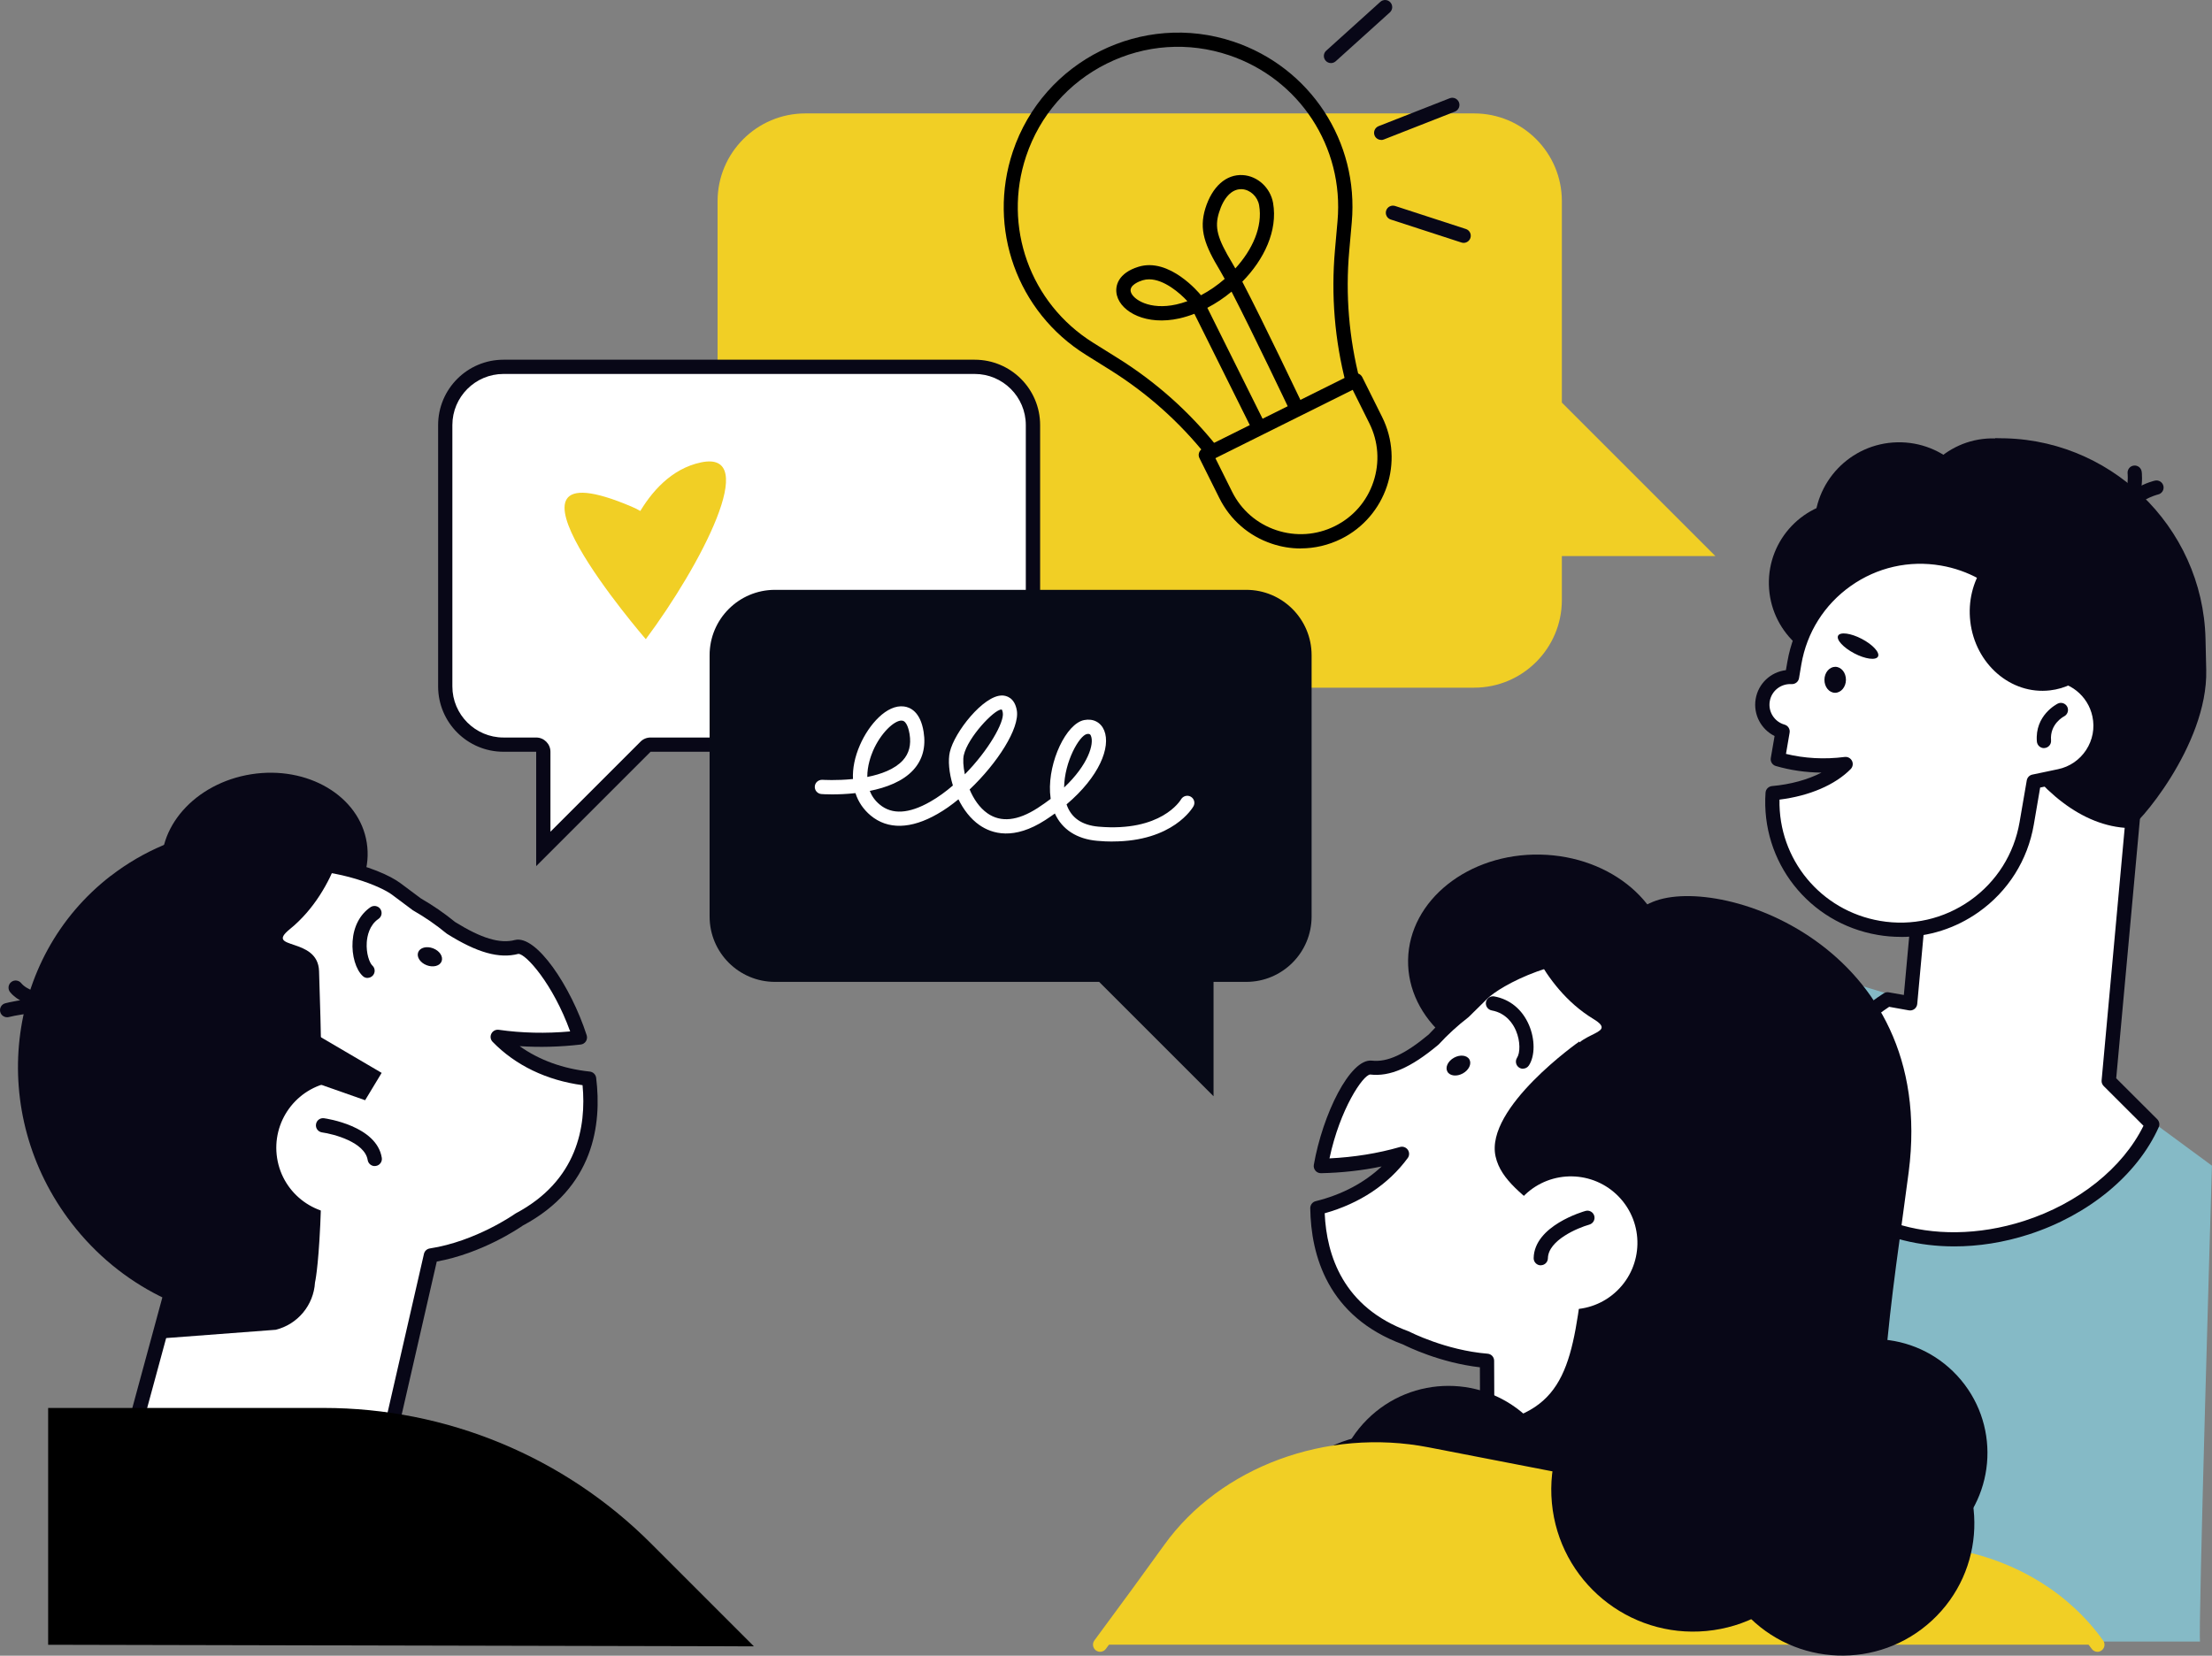 <?xml version="1.0" encoding="UTF-8"?>
<svg id="Layer_2" data-name="Layer 2" xmlns="http://www.w3.org/2000/svg" viewBox="0 0 310.6 232.54">
  <rect x="0" y="0" width="310.6" height="232.54" fill="#808080" stroke="none"/>
  <defs>
    <style>
      .cls-1 {
        fill: #f1cf25;
      }

      .cls-2 {
        fill: #fff;
      }

      .cls-3 {
        fill: #080717;
      }

      .cls-4 {
        fill: #070a17;
      }

      .cls-5 {
        fill: #85bac6;
      }
    </style>
  </defs>
  <path class="cls-5" d="m308.93,230.55h-84.13l8.33-74.68c.99-8.85,7.45-16.13,16.12-18.15h0c3.59-.84,7.33-.72,10.86.35l26.54,8.02,23.94,17.62s-2,67.17-1.66,66.84Z"/>
  <path class="cls-1" d="m100.76,28.25v56.01c0,6.8,5.52,12.32,12.32,12.32h93.91c6.8,0,12.32-5.52,12.32-12.32v-6.16h21.56l-21.56-21.56v-28.29c0-6.8-5.52-12.32-12.32-12.32h-93.91c-6.8,0-12.32,5.52-12.32,12.32Z"/>
  <g>
    <g>
      <path class="cls-2" d="m296.09,151.83l5.18-56.59-28.63-2.62-4.42,48.3-3.18-.56c-8.51,5.51-13.06,14.23-10.56,21.97,3.19,9.9,16.65,14.42,30.06,10.1,8.44-2.72,14.85-8.29,17.65-14.52l-6.09-6.08Z"/>
      <path class="cls-3" d="m274.4,175.05c-9.91,0-18.37-4.65-20.87-12.42-2.55-7.93,1.86-17.22,10.97-23.12.21-.14.47-.19.72-.14l2.11.37,4.32-47.22c.05-.55.53-.96,1.09-.91l28.63,2.62c.26.02.51.15.68.36.17.2.25.47.23.73l-5.13,56.12,5.76,5.75c.29.29.38.74.21,1.12-3.02,6.72-9.85,12.35-18.25,15.06-3.53,1.14-7.07,1.68-10.45,1.68Zm-9.14-33.64c-8.13,5.41-12.07,13.65-9.83,20.61,3.01,9.36,15.93,13.6,28.8,9.45,7.61-2.45,13.82-7.42,16.75-13.36l-5.59-5.58c-.21-.21-.32-.5-.29-.8l5.08-55.59-26.64-2.44-4.33,47.31c-.03.28-.17.53-.39.7-.22.17-.51.24-.78.19l-2.79-.5Z"/>
    </g>
    <path class="cls-3" d="m280.17,61.55l-1.11,4.4c-.64.01-1.27.07-1.89.15-1.38,4.46-2.14,9.26-2.14,14.27,0,15.54,10.64,35.49,23.94,35.93.89,0,11.06-11.54,10.82-22.19l-.1-4.37c-.37-15.87-13.65-28.55-29.51-28.18Z"/>
    <path class="cls-3" d="m288.58,94.36c-.88-8.25-6.7-15.49-14.5-17.22h0c-4.86-1.07-9.52.21-13.03,3.13,2.22-.46,8.55-1.41,10.98,2.21,2.97,4.42,6.06,13.67,16.54,11.88Z"/>
    <path class="cls-3" d="m248.38,82.12c.15,6.39,5.45,11.45,11.83,11.3,6.39-.15,11.45-5.45,11.3-11.83-.15-6.39-5.45-11.45-11.83-11.3-6.39.15-11.45,5.45-11.3,11.83Z"/>
    <path class="cls-3" d="m284.85,65.02c12.55,1.3,22.53,11.53,23.28,24.35-2.78,1.94-6.18,3.12-9.88,3.21-9.62.22-17.59-7.02-17.8-16.17-.1-4.36,1.58-8.36,4.4-11.39Z"/>
    <path class="cls-3" d="m268.24,73.4c.15,6.39,5.45,11.45,11.83,11.3,6.39-.15,11.45-5.45,11.3-11.83-.15-6.39-5.45-11.45-11.83-11.3-6.39.15-11.45,5.45-11.3,11.83Z"/>
    <path class="cls-3" d="m254.77,74.29c.15,6.57,5.6,11.77,12.17,11.62,6.57-.15,11.77-5.6,11.62-12.17-.15-6.57-5.6-11.77-12.17-11.62-6.57.15-11.77,5.6-11.62,12.17Z"/>
    <path class="cls-3" d="m297.62,74.09c-.08,0-.16,0-.25-.03-.54-.14-.86-.68-.72-1.21,1.07-4.22,5.74-5.31,5.94-5.35.54-.12,1.07.22,1.19.76.12.54-.22,1.07-.76,1.19-.07.02-3.67.89-4.44,3.89-.11.45-.52.75-.97.75Z"/>
    <path class="cls-3" d="m297.14,73.82c-.32,0-.64-.15-.83-.44-.31-.46-.19-1.08.27-1.39,2.58-1.74,2.17-5.45,2.17-5.49-.06-.55.33-1.05.87-1.11.55-.07,1.04.32,1.11.87.03.2.57,4.96-3.04,7.39-.17.12-.37.17-.56.17Z"/>
    <g>
      <path class="cls-2" d="m294.79,100.42h0c-.73-3.45-3.8-5.81-7.2-5.75-.66-7.98-6.63-14.81-14.88-16.22h0c-9.79-1.68-19.08,4.9-20.76,14.68l-.34,1.96c-1.98-.12-3.78,1.26-4.11,3.26h0c-.32,1.98.91,3.85,2.8,4.39l-.66,3.88c1.93.57,4.11.89,6.42.89,1.06,0,2.1-.07,3.1-.2-2.12,2.15-5.85,3.7-10.24,4.09-.62,9.09,5.73,17.35,14.9,18.92,9.79,1.68,19.08-4.9,20.76-14.68l1.01-5.87,3.61-.76c3.92-.82,6.42-4.66,5.6-8.58Z"/>
      <path class="cls-3" d="m266.89,131.58c-1.08,0-2.16-.09-3.25-.28-9.63-1.65-16.4-10.24-15.73-19.97.03-.49.42-.88.91-.93,2.6-.23,5.02-.9,6.95-1.89-2.23-.02-4.39-.34-6.42-.93-.49-.14-.79-.63-.7-1.13l.53-3.08c-1.9-.94-3.01-3.03-2.66-5.18.36-2.19,2.11-3.81,4.25-4.07l.2-1.15c.86-5,3.61-9.36,7.75-12.29,4.14-2.93,9.17-4.07,14.17-3.21,8.24,1.41,14.55,8.03,15.62,16.25,3.54.34,6.53,2.96,7.27,6.51.45,2.16.04,4.36-1.16,6.2-1.2,1.84-3.05,3.11-5.21,3.56l-2.94.62-.89,5.2c-.86,5-3.61,9.36-7.75,12.29-3.24,2.29-7.03,3.49-10.92,3.49Zm-17.02-19.28c-.17,8.36,5.77,15.6,14.11,17.03,4.47.77,8.97-.26,12.67-2.87,3.7-2.62,6.16-6.52,6.93-10.99l1.01-5.87c.07-.4.38-.73.78-.81l3.61-.76c1.63-.34,3.03-1.3,3.95-2.7.91-1.4,1.23-3.06.88-4.7h0c-.61-2.92-3.23-5.03-6.2-4.96-.48.03-.97-.39-1.01-.92-.64-7.71-6.42-14.01-14.06-15.32-4.47-.77-8.97.25-12.67,2.87-3.7,2.62-6.16,6.52-6.93,10.99l-.33,1.96c-.09.5-.52.85-1.05.83-1.5-.09-2.82.95-3.06,2.43-.24,1.45.66,2.86,2.08,3.26.49.14.8.63.71,1.13l-.51,2.98c2.58.63,5.39.8,8.25.43.42-.05.83.17,1.02.55.19.38.12.84-.18,1.15-2.2,2.23-5.8,3.77-9.99,4.29Z"/>
    </g>
    <path class="cls-3" d="m290,110.69c-.46,0-.88-.32-.98-.79-.11-.54.23-1.07.77-1.18,3.37-.71,5.54-4.03,4.83-7.4-.11-.54.23-1.07.77-1.18.54-.11,1.07.23,1.18.77.93,4.45-1.92,8.83-6.37,9.76-.07.01-.14.02-.21.02Z"/>
    <path class="cls-3" d="m287.01,105.07c-.51,0-.95-.39-1-.92-.31-3.69,2.8-5.26,2.93-5.33.5-.25,1.09-.04,1.34.45.24.49.04,1.09-.45,1.34-.09.05-2.02,1.07-1.83,3.37.05.55-.36,1.03-.91,1.08-.03,0-.06,0-.08,0Z"/>
    <path class="cls-3" d="m256.18,95.46c-.01,1.01.65,1.83,1.49,1.84.83,0,1.52-.8,1.53-1.81.01-1.01-.65-1.83-1.49-1.84-.83,0-1.52.8-1.53,1.81Z"/>
    <path class="cls-3" d="m258.1,89.28c-.29.56.73,1.67,2.27,2.48s3.04,1.01,3.33.45-.73-1.67-2.27-2.48c-1.55-.81-3.04-1.01-3.33-.45Z"/>
    <path class="cls-3" d="m278.46,79.6c7.26.21,13.6,6.4,14.84,14.76-1.47,1.41-3.34,2.36-5.45,2.6-5.49.64-10.5-3.7-11.19-9.68-.33-2.85.38-5.56,1.8-7.68Z"/>
  </g>
  <ellipse class="cls-3" cx="215.97" cy="135.13" rx="15.12" ry="18.26" transform="translate(76.76 348.5) rotate(-88.91)"/>
  <g>
    <path class="cls-2" d="m251.27,148.06c-16.09-23.56-39.38-12.22-43.14-8.48-.88.88-1.73,1.72-2.57,2.54-1.56,1.2-2.98,2.51-4.27,3.91-3.17,2.64-6.04,4.25-8.78,3.92-1.94-.23-5.7,6.12-7.05,13.82,3.96-.09,7.8-.65,11.4-1.69-2.78,3.79-7,6.38-11.89,7.59.1,7.41,3.14,14.85,12.44,18.25,0,0,5.18,2.71,11.38,3.21l.11,28.89,31.07-.12,1.75-26.32c.49-.32.98-.64,1.46-.99,14.6-10.46,17.89-30.18,8.08-44.54Z"/>
    <path class="cls-3" d="m208.91,221.02c-.55,0-1-.45-1-1l-.11-27.99c-5.62-.65-10.18-2.9-10.78-3.2-10.61-3.9-12.95-12.56-13.04-19.15,0-.46.31-.87.76-.98,3.68-.91,6.83-2.58,9.27-4.88-2.74.57-5.59.89-8.52.95-.3,0-.59-.12-.78-.35-.19-.23-.28-.53-.23-.82,1.24-7.07,5.08-14.97,8.15-14.64,2.16.25,4.62-.87,7.97-3.66,1.31-1.42,2.75-2.74,4.3-3.94.82-.8,1.65-1.63,2.52-2.49,2.63-2.62,11.7-7.13,21.68-6.19,9.13.86,16.86,5.85,22.98,14.81,10.27,15.04,6.62,35.21-8.32,45.92-.36.26-.72.5-1.08.74l-1.71,25.82c-.04.52-.47.93-.99.93l-31.08.12h0Zm31.08-1.12h0,0Zm-53.98-49.47c.26,5.86,2.59,13.19,11.76,16.54.04.01.08.03.12.05.05.03,5.09,2.62,10.99,3.1.52.04.92.47.92.99l.11,27.89,29.14-.11,1.68-25.39c.02-.32.19-.6.46-.78.48-.31.95-.62,1.42-.96,14.05-10.07,17.49-29.03,7.83-43.16h0c-5.77-8.45-13.01-13.15-21.52-13.95-9.95-.93-18.32,3.86-20.08,5.61-.88.88-1.74,1.73-2.58,2.54-.03.03-.06.05-.09.08-1.49,1.15-2.89,2.43-4.14,3.79-.03.03-.06.06-.1.09-3.83,3.2-6.77,4.48-9.54,4.15-1,.08-4.23,4.8-5.71,11.78,3.45-.17,6.78-.7,9.9-1.6.41-.12.85.04,1.1.39.24.35.24.82-.01,1.16-2.73,3.71-6.75,6.38-11.67,7.76Z"/>
  </g>
  <circle class="cls-3" cx="203.39" cy="210.8" r="16.16" transform="translate(-89.49 205.56) rotate(-45)"/>
  <g>
    <path class="cls-2" d="m76.29,105.58c0-.55-.45-1-1-1h-4.59c-4.51,0-8.18-3.67-8.18-8.18v-36.7c0-4.51,3.67-8.18,8.18-8.18h66.16c4.51,0,8.18,3.67,8.18,8.18v36.7c0,4.51-3.67,8.18-8.18,8.18h-45.52c-.27,0-.52.11-.71.29l-14.35,14.35v-13.64Z"/>
    <path class="cls-3" d="m136.86,52.52c3.96,0,7.18,3.22,7.18,7.18v36.7c0,3.96-3.22,7.18-7.18,7.18h-45.52c-.53,0-1.04.21-1.41.59l-12.64,12.64v-11.23c0-1.1-.9-2-2-2h-4.59c-3.96,0-7.18-3.22-7.18-7.18v-36.7c0-3.96,3.22-7.18,7.18-7.18h66.16Zm0-2h-66.16c-5.07,0-9.18,4.11-9.18,9.18v36.7c0,5.07,4.11,9.18,9.18,9.18h4.59v16.06l16.06-16.06h45.52c5.07,0,9.18-4.11,9.18-9.18v-36.7c0-5.07-4.11-9.18-9.18-9.18h0Z"/>
  </g>
  <path class="cls-4" d="m108.83,82.84h66.16c5.07,0,9.18,4.11,9.18,9.18v36.7c0,5.07-4.11,9.18-9.18,9.18h-4.59v16.06l-16.06-16.06h-45.52c-5.07,0-9.18-4.11-9.18-9.18v-36.7c0-5.07,4.11-9.18,9.18-9.18Z"/>
  <path class="cls-3" d="m247.61,132.26c-10.09-5.77-21.97-5.65-31.87-.77,3.04.79,6,1.95,8.83,3.57,19.16,10.96,24.68,37.32,12.35,58.88-.69,1.2-1.42,2.35-2.18,3.46,10.07-1.68,19.44-7.82,25.01-17.56,9.68-16.91,4.24-38.21-12.13-47.58Z"/>
  <path class="cls-3" d="m213.59,129.24s2.54,9.26,10.15,13.87c4.02,2.44-3.76,1.55-3.26,6.4,3.8,36.34,6.56,43.25,6.56,43.25.62,3.13,3.2,5.48,6.37,5.82l9.55,1,3.17-8.72,5.59-37.71s-19.08-28.68-38.13-23.92Z"/>
  <path class="cls-3" d="m213.86,150.1c-.19,0-.38-.05-.55-.16-.46-.3-.59-.92-.29-1.39.43-.65.49-2.29-.16-3.81-.38-.9-1.34-2.46-3.4-2.83-.54-.1-.9-.62-.81-1.16.1-.54.62-.9,1.16-.81,2.21.4,3.94,1.83,4.88,4.01.87,2.02.86,4.36-.01,5.69-.19.29-.51.45-.84.45Z"/>
  <path class="cls-3" d="m205.4,150.76c-.85.47-1.82.36-2.16-.25s.07-1.49.93-1.96c.85-.47,1.82-.36,2.16.25.34.61-.07,1.49-.93,1.96Z"/>
  <path class="cls-3" d="m221.75,146.28s-13.26,9.29-11.75,16.13,13.47,8.43,11.88,20.12c-1.58,11.69-3.64,17.4-17.85,17.86-18.95.61-22.82,4.01-23.02,14.63-.2,10.63,45.45-.79,45.45-.79,0,0,16.95-16.85-4.71-67.96Z"/>
  <circle class="cls-2" cx="220.58" cy="174.54" r="9.34" transform="translate(-59.38 201.79) rotate(-43.91)"/>
  <path class="cls-3" d="m216.35,177.71h-.02c-.55-.01-.99-.47-.98-1.02.09-4.56,6.99-6.54,7.28-6.62.53-.15,1.08.16,1.23.69.15.53-.16,1.08-.69,1.23-1.6.45-5.77,2.18-5.82,4.73-.01.55-.46.98-1,.98Z"/>
  <circle class="cls-3" cx="263.08" cy="204.06" r="15.99" transform="translate(-68.68 232.1) rotate(-42.63)"/>
  <g>
    <path class="cls-1" d="m294.52,230.99c-4.38-6.12-11.39-10.69-19.85-12.33l-74.25-14.41c-14-2.72-28.43,2.59-36.12,13.3-2.98,4.15-6.31,8.7-9.82,13.44h140.04Z"/>
    <path class="cls-1" d="m294.52,231.99c-.31,0-.62-.15-.81-.42-4.4-6.14-11.23-10.38-19.23-11.93l-74.25-14.41c-13.57-2.63-27.68,2.55-35.12,12.9-2.82,3.92-6.03,8.32-9.83,13.45-.33.44-.95.54-1.4.21-.44-.33-.54-.96-.21-1.4,3.79-5.12,7-9.51,9.81-13.42,7.88-10.97,22.8-16.48,37.12-13.7l74.25,14.41c8.51,1.65,15.78,6.17,20.47,12.73.32.45.22,1.07-.23,1.39-.18.13-.38.19-.58.19Z"/>
  </g>
  <path class="cls-3" d="m231.66,126.85c9.08-4.46,40.5,5.67,36.35,37.76-2.06,15.95-6.21,39.95-1.46,48.21,4.75,8.27,4.21,2.44-2.18,8.86-6.39,6.42-30.93,4.11-35.47-.89s-16.44-1.09,1.83-30.46c18.27-29.36.3-44.42-1.59-45.55-1.89-1.13-10.8-11.4,2.52-17.94Z"/>
  <circle class="cls-3" cx="237.74" cy="209.23" r="19.92" transform="translate(-18.47 23.08) rotate(-5.35)"/>
  <path class="cls-3" d="m22.81,122.89c1.03,6.56,8.3,10.87,16.22,9.62,7.92-1.25,13.51-7.58,12.47-14.15-1.03-6.56-8.3-10.87-16.22-9.62-7.92,1.25-13.51,7.58-12.47,14.15Z"/>
  <g>
    <path class="cls-2" d="m82.72,151.49c-5.01-.53-9.54-2.51-12.82-5.89,3.7.53,7.58.56,11.52.11-2.39-7.44-6.99-13.22-8.88-12.72-2.67.7-5.74-.5-9.24-2.68-1.46-1.21-3.06-2.31-4.76-3.29-.94-.69-1.9-1.41-2.89-2.16-4.23-3.19-28.85-11.24-41.57,14.31-7.11,14.28-2.67,31.51,10.38,40.72l-8.85,32.6,38.15-6.77,6.74-29.41c6.79-1.04,12.39-5.04,12.39-5.04,8.75-4.64,10.74-12.43,9.82-19.78Z"/>
    <path class="cls-3" d="m15.62,213.49c-.28,0-.55-.12-.74-.33-.23-.25-.32-.61-.23-.94l8.67-31.93c-13.1-9.65-17.37-27.02-10.13-41.57,4.84-9.72,11.81-15.72,20.74-17.82,9.76-2.3,19.36.92,22.33,3.16.97.73,1.92,1.44,2.84,2.12,1.7.98,3.31,2.09,4.8,3.31,3.7,2.3,6.3,3.08,8.4,2.53,3.01-.76,7.88,6.55,10.08,13.38.09.28.05.6-.11.85-.16.25-.43.42-.73.45-2.91.34-5.78.41-8.57.23,2.73,1.95,6.08,3.17,9.85,3.57.46.05.83.41.89.87.81,6.54-.32,15.44-10.29,20.75-.62.43-5.74,3.9-12.09,5.06l-6.59,28.76c-.09.39-.4.69-.8.76l-38.15,6.77c-.06.01-.12.02-.17.02Zm25.3-91.38c-2.08,0-4.28.21-6.52.74-8.32,1.96-14.85,7.6-19.41,16.77-6.91,13.88-2.68,30.47,10.06,39.46.34.24.5.67.39,1.08l-8.44,31.08,35.94-6.38,6.59-28.76c.09-.4.42-.7.82-.76,6.46-.99,11.91-4.82,11.96-4.86.04-.03.07-.05.11-.07,8.63-4.58,9.93-12.16,9.38-18-5.07-.69-9.42-2.79-12.63-6.09-.3-.31-.37-.77-.17-1.15.19-.38.61-.6,1.03-.54,3.22.46,6.59.54,10.03.23-2.41-6.67-6.21-10.89-7.26-10.89,0,0-.02,0-.02,0-2.68.7-5.77-.16-10-2.81-.04-.02-.07-.05-.11-.08-1.43-1.18-2.98-2.25-4.62-3.19-.03-.02-.07-.04-.1-.06-.94-.69-1.9-1.42-2.9-2.17-1.53-1.15-7.18-3.55-14.14-3.55Z"/>
  </g>
  <path class="cls-3" d="m15.56,123.01c9.2-7.1,20.99-8.61,31.46-5.13-2.9,1.19-5.68,2.76-8.25,4.74-17.47,13.48-19.34,40.35-4.16,60.02.84,1.09,1.73,2.13,2.63,3.13-10.21-.28-20.33-5.09-27.18-13.97-11.9-15.42-9.44-37.27,5.5-48.8Z"/>
  <path class="cls-3" d="m48.85,115.36s-1.24,9.52-8.15,15.13c-3.65,2.97,3.94,1.02,4.1,5.89,1.22,36.52-.57,43.74-.57,43.74-.19,3.18-2.42,5.87-5.51,6.64l-15.99,1.21.89-5.32-9.25-38.38s14.97-31.02,34.49-28.92Z"/>
  <path class="cls-3" d="m51.62,137.35c-.24,0-.48-.08-.67-.26-.98-.89-1.58-2.9-1.44-4.89.14-2.08,1.04-3.78,2.51-4.79.46-.31,1.08-.19,1.39.26.31.46.19,1.08-.27,1.39-1.29.88-1.58,2.43-1.64,3.27-.11,1.57.39,2.91.78,3.27.41.37.44,1,.07,1.41-.2.22-.47.33-.74.33Z"/>
  <path class="cls-3" d="m59.91,135.56c.91.35,1.85.11,2.1-.55s-.28-1.47-1.19-1.82c-.91-.35-1.85-.11-2.1.55s.28,1.47,1.19,1.82Z"/>
  <path class="cls-2" d="m57.36,159.74c.8,5.1-2.68,9.88-7.77,10.68-5.1.8-9.88-2.68-10.68-7.77-.8-5.1,2.68-9.88,7.77-10.68,5.1-.8,9.88,2.68,10.68,7.77Z"/>
  <path class="cls-3" d="m52.62,163.77c-.48,0-.91-.35-.99-.84-.4-2.52-4.77-3.66-6.41-3.89-.55-.08-.93-.58-.85-1.13.07-.55.57-.93,1.12-.86.3.04,7.41,1.06,8.12,5.56.09.54-.29,1.06-.83,1.14-.05,0-.11.01-.16.01Z"/>
  <circle class="cls-3" cx="258.69" cy="214.01" r="18.54" transform="translate(-76.5 233.13) rotate(-42.87)"/>
  <polygon class="cls-3" points="39.7 142.53 53.59 150.68 51.27 154.52 39.97 150.55 39.7 142.53"/>
  <path class="cls-3" d="m10.75,143.31c-.23,0-.45-.08-.64-.23-1.85-1.54-7.16-.67-8.87-.24-.53.13-1.08-.19-1.21-.73-.13-.54.19-1.08.73-1.21.78-.2,7.67-1.83,10.64.64.42.35.48.98.13,1.41-.2.24-.48.36-.77.36Z"/>
  <path class="cls-3" d="m10.66,142.05c-2.27,0-7.27-.29-9.24-2.71-.35-.43-.28-1.06.15-1.41.43-.35,1.06-.28,1.41.15,1.52,1.87,6.9,2.04,8.66,1.95.55-.02,1.02.4,1.05.95.03.55-.4,1.02-.95,1.05-.15,0-.54.02-1.08.02Z"/>
  <path d="m6.76,230.99v-33.25h38.71c17.23,0,33.75,6.84,45.94,19.03l14.45,14.45s-98.21-.22-99.1-.22Z"/>
  <path class="cls-2" d="m156.24,118.19c-.69,0-1.41-.03-2.17-.1-2.88-.25-4.94-1.61-5.95-3.84-.43.31-.88.62-1.34.92-4.41,2.85-7.47,1.95-9.26.7-1.26-.88-2.24-2.19-2.94-3.61-.97.8-1.96,1.5-2.95,2.06-3.73,2.14-6.97,2.21-9.37.22-1.03-.86-1.75-1.93-2.14-3.15-2.53.28-4.6.15-4.78.13-.55-.04-.97-.52-.93-1.07.04-.55.51-.95,1.07-.93.04,0,1.97.13,4.29-.11-.07-1.48.25-3.09.97-4.75,1.27-2.93,3.8-5.75,6.19-5.44.84.1,2.31.71,2.76,3.57.34,2.12-.15,3.93-1.45,5.35-1.48,1.62-3.82,2.48-6.11,2.94.27.69.71,1.35,1.4,1.92,1.73,1.44,4.11,1.3,7.1-.41,1.11-.63,2.17-1.41,3.17-2.27-.55-1.79-.7-3.54-.43-4.7.64-2.8,4.71-7.94,7.31-7.94.02,0,.04,0,.06,0,.51.01,1.73.25,2.04,2.11.41,2.49-2.71,7.37-6.63,11.09.55,1.31,1.38,2.56,2.51,3.35,1.88,1.31,4.24,1.06,7.03-.74.66-.43,1.27-.86,1.84-1.29-.04-.29-.07-.6-.09-.91-.24-4.34,2.27-9.66,4.79-10.16,1.27-.25,2.35.31,2.82,1.47.94,2.33-.68,6.47-5.29,10.37.63,1.87,2.13,2.92,4.48,3.13,8.8.77,11.49-3.65,11.6-3.84.28-.47.89-.64,1.36-.37.48.27.65.88.38,1.35-.12.22-2.89,4.94-11.35,4.94Zm-3.42-15.12c-.06,0-.12,0-.2.02-1.06.21-3.16,3.88-3.2,7.51,3.39-3.2,4.23-6.12,3.77-7.24-.06-.16-.14-.29-.38-.29Zm-26.24-1.87c-1.04,0-2.92,1.76-4,4.26-.27.63-.81,2.08-.8,3.66,1.93-.38,3.84-1.08,4.99-2.33.88-.97,1.19-2.17.95-3.68-.09-.54-.36-1.82-1.04-1.9-.03,0-.07,0-.1,0Zm14.02-1.55c-1.01,0-4.71,3.92-5.27,6.41-.13.57-.09,1.56.15,2.69,3.33-3.38,5.55-7.32,5.33-8.64-.06-.36-.15-.46-.15-.46-.02,0-.04,0-.06,0Z"/>
  <g>
    <path d="m170.19,64.4c-.29,0-.59-.13-.78-.38-3.79-4.76-8.33-8.8-13.48-12.03l-3.47-2.17c-9.64-6.02-13.85-17.76-10.24-28.54,4.29-12.8,18.19-19.72,30.99-15.43,10.78,3.62,17.61,14.05,16.6,25.37l-.36,4.07c-.54,6.1-.03,12.21,1.5,18.14.14.53-.18,1.08-.72,1.22-.54.14-1.08-.18-1.22-.72-1.6-6.15-2.12-12.48-1.56-18.81l.36-4.07c.92-10.4-5.35-19.98-15.25-23.3-5.69-1.91-11.79-1.49-17.17,1.19s-9.39,7.29-11.3,12.98c-3.32,9.9.55,20.68,9.4,26.21l3.47,2.17c5.35,3.34,10.06,7.54,13.99,12.48.34.43.27,1.06-.16,1.41-.18.15-.4.22-.62.22Z"/>
    <path d="m182.65,77.03c-1.37,0-2.74-.22-4.07-.67-3.23-1.08-5.85-3.36-7.37-6.42l-2.79-5.6c-.12-.24-.14-.51-.05-.76.08-.25.27-.46.5-.58l21.07-10.49c.24-.12.51-.14.76-.05.25.08.46.27.58.5l2.79,5.6c3.14,6.3.56,13.98-5.74,17.12-1.8.89-3.73,1.34-5.68,1.34Zm-11.99-12.68l2.34,4.7c1.28,2.58,3.49,4.5,6.22,5.41,2.73.91,5.65.71,8.22-.57h0c2.58-1.28,4.5-3.49,5.41-6.22.91-2.73.71-5.65-.57-8.22l-2.34-4.7-19.28,9.6Z"/>
    <path d="m176.53,60.53c-.37,0-.72-.2-.9-.55l-7.92-15.91c-.7.27-1.41.49-2.11.65-4.61,1.03-8.14-.87-8.76-3.21-.37-1.39.23-3.18,3.01-4.04,4.35-1.36,8.55,3.71,8.73,3.93.02.02.04.05.05.07,1.18-.62,2.31-1.4,3.34-2.3-.26-.47-.48-.87-.66-1.17-2.13-3.54-2.98-5.74-2.06-8.73.96-3.08,2.93-4.82,5.26-4.68,2.09.13,3.87,1.78,4.25,3.91.68,3.9-1.26,7.95-4.32,11.06,2.95,5.65,8.17,16.64,8.44,17.19.24.5.02,1.09-.47,1.33-.5.23-1.09.02-1.33-.47-.06-.13-5.16-10.86-8.15-16.65-1.06.88-2.21,1.65-3.4,2.27l7.89,15.85c.25.49.05,1.09-.45,1.34-.14.07-.3.1-.44.1Zm-15.17-21.3c-.31,0-.61.04-.91.13-.46.14-1.92.68-1.67,1.62.29,1.08,2.68,2.61,6.39,1.78.52-.12,1.04-.27,1.56-.46-1.05-1.14-3.28-3.07-5.37-3.07Zm12.9-12.66c-1.32,0-2.44,1.18-3.09,3.28-.65,2.08-.25,3.61,1.86,7.1.13.21.27.46.43.75,2.39-2.62,3.87-5.85,3.34-8.87-.21-1.22-1.25-2.19-2.41-2.26-.05,0-.09,0-.14,0Z"/>
  </g>
  <path class="cls-1" d="m90.68,89.77s-24.28-28.08-2-18.62c7.32,3.1-1.55,7.09-1.55,7.09,0,0,2.88-11.53,11.31-13.3,8.42-1.77,0,14.41-7.76,24.83Z"/>
  <path class="cls-3" d="m193.94,19.65c-.4,0-.78-.24-.93-.63-.2-.51.05-1.09.56-1.3l9.99-3.92c.52-.2,1.09.05,1.3.57.2.51-.05,1.09-.56,1.3l-9.99,3.92c-.12.05-.24.07-.37.07Z"/>
  <path class="cls-3" d="m186.89,8.86c-.27,0-.55-.11-.74-.33-.37-.41-.34-1.04.07-1.41l7.6-6.86c.41-.37,1.04-.34,1.41.07.37.41.34,1.04-.07,1.41l-7.6,6.86c-.19.17-.43.26-.67.26Z"/>
  <path class="cls-3" d="m205.52,34.11c-.1,0-.21-.02-.31-.05l-9.93-3.23c-.53-.17-.81-.74-.64-1.26.17-.52.73-.81,1.26-.64l9.93,3.23c.53.17.81.74.64,1.26-.14.42-.53.69-.95.69Z"/>
</svg>